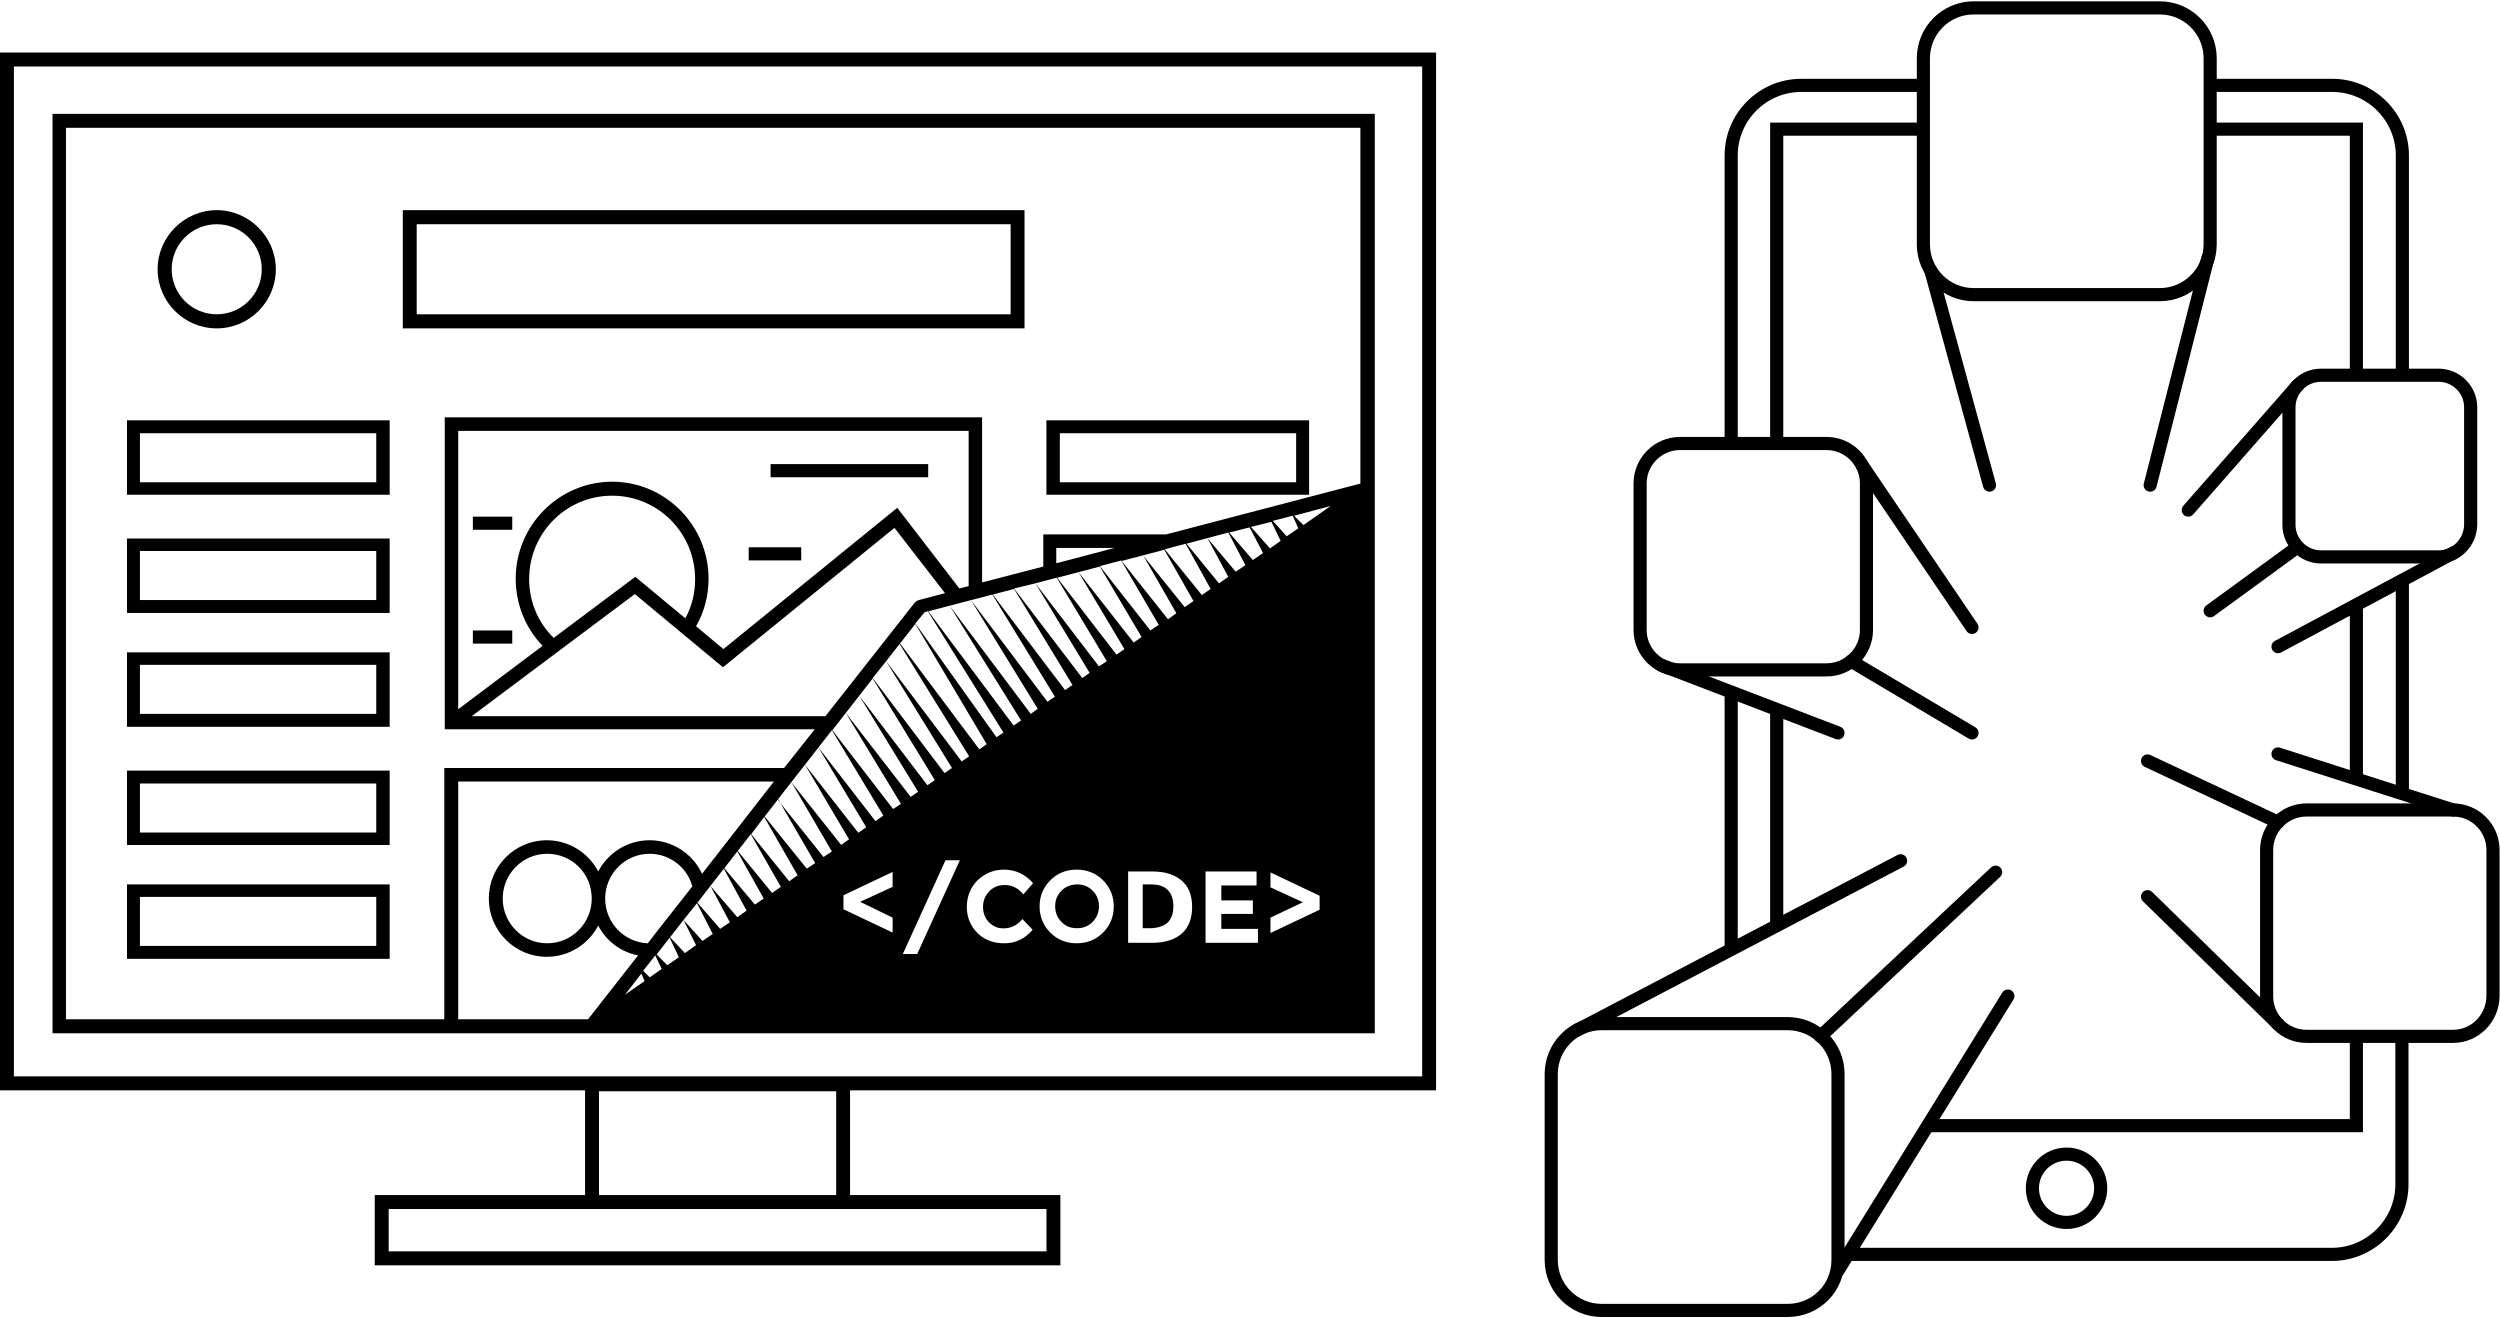 <?xml version="1.0" encoding="UTF-8"?>
<svg width="571px" height="301px" viewBox="0 0 571 301" version="1.1" xmlns="http://www.w3.org/2000/svg" xmlns:xlink="http://www.w3.org/1999/xlink">
    <!-- Generator: Sketch 51.3 (57544) - http://www.bohemiancoding.com/sketch -->
    <title>develop-services</title>
    <desc>Created with Sketch.</desc>
    <defs></defs>
    <g id="v2" stroke="none" stroke-width="1" fill="none" fill-rule="evenodd">
        <g id="Desktop-HD" transform="translate(-782, -1762)">
            <g id="Te-ayudamos" transform="translate(0, 1543)">
                <g id="develop-services" transform="translate(782, 220)">
                    <g id="web" transform="translate(0, 11)" fill="#000000" fill-rule="nonzero">
                        <path d="M12,224 L129.962,224 L135.892,224 L314,224 L314,101.003 L314,96.743 L314,14 L12,14 L12,224 Z M177.719,170.542 L186.19,185.131 L184.284,186.409 L174.648,174.482 L177.719,170.542 Z M216.898,126.348 L233.205,152.545 L231.511,153.716 L212.027,127.626 L216.898,126.348 Z M225.899,198.655 C226.852,199.614 227.911,200.04 229.182,200.04 C230.982,200.04 232.358,199.294 233.523,197.91 L235.853,200.359 C234.053,202.489 231.829,203.447 229.393,203.447 C226.958,203.447 224.84,202.702 223.252,201.104 C221.663,199.507 220.816,197.484 220.816,195.141 C220.816,192.798 221.663,190.668 223.252,189.071 C224.946,187.474 226.958,186.622 229.288,186.622 C231.935,186.622 234.158,187.687 235.959,189.71 L233.735,192.266 C232.57,190.881 231.194,190.136 229.499,190.136 C228.123,190.136 226.958,190.562 226.005,191.52 C225.052,192.479 224.522,193.65 224.522,195.141 C224.522,196.632 225.052,197.803 225.899,198.655 Z M203.874,197.59 L203.874,200.998 L192.649,195.673 L192.649,192.479 L203.874,187.154 L203.874,190.562 L196.461,193.97 L203.874,197.59 Z M274.503,123.899 L266.032,113.462 L270.797,112.185 L276.515,122.514 L274.503,123.899 Z M272.597,125.283 L270.585,126.667 L261.161,114.953 L268.679,128.052 L266.773,129.436 L256.184,116.125 L265.926,113.569 L272.597,125.283 Z M264.655,130.714 L262.749,131.992 L251.207,117.296 L256.078,116.018 L264.655,130.714 Z M152.411,208.452 L149.975,206.003 L152.94,202.169 L155.058,206.642 L152.411,208.452 Z M151.14,209.304 L148.387,211.221 L146.905,209.73 L149.658,206.216 L151.14,209.304 Z M156.435,205.684 L153.046,202.063 L155.376,199.081 L156.117,198.123 L158.976,203.873 L156.435,205.684 Z M146.481,210.369 L147.222,212.073 L142.775,215.161 L146.481,210.369 Z M215.945,184.492 L219.228,184.492 L209.486,205.897 L206.203,205.897 L215.945,184.492 Z M239.877,189.071 C241.465,187.474 243.477,186.622 245.912,186.622 C248.348,186.622 250.36,187.474 251.948,189.071 C253.536,190.668 254.384,192.692 254.384,195.034 C254.384,197.377 253.536,199.401 251.948,200.998 C250.36,202.595 248.348,203.447 245.912,203.447 C243.477,203.447 241.465,202.595 239.877,200.998 C238.288,199.401 237.441,197.377 237.441,195.034 C237.441,192.692 238.288,190.668 239.877,189.071 Z M257.56,187.048 L263.278,187.048 C266.137,187.048 268.361,187.793 269.95,189.177 C271.538,190.562 272.279,192.585 272.279,195.141 C272.279,197.697 271.538,199.72 270.055,201.104 C268.573,202.489 266.243,203.341 263.173,203.341 L257.666,203.341 L257.666,187.048 L257.56,187.048 Z M275.35,187.048 L286.998,187.048 L286.998,190.242 L278.95,190.242 L278.95,193.65 L286.151,193.65 L286.151,196.738 L278.95,196.738 L278.95,200.146 L287.316,200.146 L287.316,203.341 L275.35,203.341 L275.35,187.048 Z M290.175,197.59 L297.587,194.076 L290.175,190.668 L290.175,187.261 L301.399,192.585 L301.399,195.78 L290.175,201.104 L290.175,197.59 Z M293.881,110.481 L290.704,106.967 L295.257,105.795 L296.528,108.67 L293.881,110.481 Z M292.504,111.546 L290.069,113.249 L285.727,108.351 L290.386,107.18 L292.504,111.546 Z M288.48,114.314 L286.151,115.912 L280.75,109.629 L285.41,108.457 L288.48,114.314 Z M284.457,117.083 L282.233,118.574 L275.773,110.907 L280.539,109.629 L284.457,117.083 Z M280.539,119.745 L278.421,121.236 L271.008,112.185 L275.773,110.907 L280.539,119.745 Z M251.207,117.403 L260.737,133.483 L258.937,134.761 L246.336,118.681 L251.207,117.403 Z M160.459,202.915 L156.117,198.123 L159.188,194.289 L162.788,201.317 L160.459,202.915 Z M295.575,105.795 L303.94,103.559 L297.693,107.925 L295.575,105.795 Z M246.336,118.681 L256.819,136.252 L255.019,137.529 L241.465,119.958 L246.336,118.681 Z M235.429,151.054 L216.898,126.348 L221.769,125.07 L237.018,149.882 L235.429,151.054 Z M211.18,127.839 L211.921,127.626 L229.182,155.313 L227.593,156.378 L209.062,130.395 L211.18,127.839 Z M209.062,130.501 L225.37,157.976 L223.675,159.147 L205.568,134.974 L209.062,130.501 Z M205.462,135.08 L221.346,160.744 L219.651,161.916 L202.391,139.02 L205.462,135.08 Z M202.391,139.02 L217.428,163.407 L215.734,164.578 L199.32,142.854 L202.391,139.02 Z M199.32,142.96 L213.51,166.175 L211.816,167.347 L196.25,146.901 L199.32,142.96 Z M196.25,146.901 L209.698,168.838 L208.004,170.009 L193.179,150.841 L196.25,146.901 Z M193.179,150.841 L205.78,171.606 L203.98,172.778 L190.108,154.781 L193.179,150.841 Z M190.002,154.781 L201.756,174.269 L199.956,175.547 L186.931,158.721 L190.002,154.781 Z M174.542,174.588 L182.166,187.9 L180.26,189.284 L171.577,178.528 L174.542,174.588 Z M171.471,178.528 L178.354,190.562 L176.342,191.946 L168.506,182.362 L171.471,178.528 Z M168.4,182.469 L174.436,193.224 L172.424,194.609 L165.435,186.302 L168.4,182.469 Z M165.33,186.409 L170.518,195.993 L168.4,197.484 L162.259,190.349 L165.33,186.409 Z M162.259,190.349 L166.706,198.655 L164.482,200.146 L159.294,194.183 L162.259,190.349 Z M150.505,200.146 L147.964,203.447 C142.563,203.234 138.222,198.762 138.222,193.224 C138.222,187.58 142.775,183.001 148.387,183.001 C152.94,183.001 156.964,186.089 158.129,190.455 L150.505,200.146 Z M241.253,116.657 L241.253,113.143 L254.595,113.143 L241.253,116.657 Z M240.088,120.278 L241.359,119.958 L252.795,139.02 L250.995,140.192 L236.488,121.236 L240.088,120.278 Z M236.488,121.236 L248.877,141.683 L247.183,142.854 L231.617,122.408 L236.488,121.236 Z M231.617,122.514 L244.959,144.451 L243.265,145.623 L226.746,123.792 L231.617,122.514 Z M226.64,123.792 L240.935,147.114 L239.241,148.285 L221.769,125.07 L223.04,124.751 L226.64,123.792 Z M221.24,121.875 L219.122,122.408 L204.933,103.985 L165.224,136.252 L158.976,131.033 C160.882,127.732 161.835,124.005 161.835,120.171 C161.835,108.031 151.987,98.021 139.81,98.021 C127.738,98.021 117.785,107.925 117.785,120.171 C117.785,125.922 120.008,131.459 123.926,135.506 L104.654,149.989 L104.654,86.414 L221.24,86.414 L221.24,121.875 Z M126.468,133.696 C122.867,130.182 120.856,125.389 120.856,120.278 C120.856,109.735 129.327,101.216 139.81,101.216 C150.293,101.216 158.764,109.735 158.764,120.278 C158.764,123.473 158.023,126.454 156.541,129.223 L145.104,119.745 L126.468,133.696 Z M144.999,123.686 L165.118,140.405 L204.297,108.564 L215.839,123.473 L209.804,125.07 C209.486,125.176 209.168,125.389 208.957,125.602 L188.52,151.586 L107.725,151.586 L144.999,123.686 Z M186.931,158.721 L197.838,176.931 L196.038,178.209 L183.86,162.661 L193.92,179.7 L192.12,180.978 L180.79,166.708 L190.002,182.469 L188.096,183.746 L177.613,170.648 L186.931,158.721 Z M160.353,187.58 C158.235,183.001 153.576,179.913 148.387,179.913 C143.304,179.913 138.857,182.788 136.633,187.048 C134.41,182.788 129.962,179.913 124.879,179.913 C117.573,179.913 111.643,185.876 111.643,193.224 C111.643,200.572 117.573,206.535 124.879,206.535 C129.962,206.535 134.41,203.66 136.633,199.401 C138.433,202.915 141.822,205.471 145.74,206.216 L134.304,220.805 L104.654,220.805 L104.654,166.495 L176.766,166.495 L160.353,187.58 Z M135.151,193.224 C135.151,198.868 130.597,203.447 124.985,203.447 C119.373,203.447 114.82,198.868 114.82,193.224 C114.82,187.58 119.373,183.001 124.985,183.001 C130.597,183.001 135.151,187.474 135.151,193.224 Z M15.177,17.195 L310.717,17.195 L310.717,98.447 L266.349,110.055 L238.288,110.055 L238.288,117.403 L224.311,121.023 L224.311,83.326 L101.583,83.326 L101.583,154.568 L186.084,154.568 L179.095,163.407 L101.478,163.407 L101.478,220.805 L15.071,220.805 L15.071,17.195 L15.177,17.195 Z" id="Shape"></path>
                        <path d="M234,36 L92,36 L92,63 L234,63 L234,36 Z M230.828,59.786 L95.172,59.786 L95.172,39.214 L230.828,39.214 L230.828,59.786 Z" id="Shape"></path>
                        <path d="M49.5,63 C57,63 63,56.893 63,49.5 C63,42.107 56.893,36 49.5,36 C42.107,36 36,42.107 36,49.5 C36,56.893 42,63 49.5,63 Z M49.5,39.214 C55.179,39.214 59.786,43.821 59.786,49.5 C59.786,55.179 55.179,59.786 49.5,59.786 C43.821,59.786 39.214,55.179 39.214,49.5 C39.214,43.821 43.821,39.214 49.5,39.214 Z" id="Shape"></path>
                        <path d="M29,101 L89,101 L89,84 L29,84 L29,101 Z M31.958,86.952 L85.937,86.952 L85.937,98.15 L31.958,98.15 L31.958,86.952 Z" id="Shape"></path>
                        <path d="M29,128 L89,128 L89,111 L29,111 L29,128 Z M31.958,113.85 L85.937,113.85 L85.937,125.048 L31.958,125.048 L31.958,113.85 Z" id="Shape"></path>
                        <path d="M29,154 L89,154 L89,137 L29,137 L29,154 Z M31.958,139.85 L85.937,139.85 L85.937,151.048 L31.958,151.048 L31.958,139.85 Z" id="Shape"></path>
                        <path d="M29,181 L89,181 L89,164 L29,164 L29,181 Z M31.958,166.952 L85.937,166.952 L85.937,178.15 L31.958,178.15 L31.958,166.952 Z" id="Shape"></path>
                        <path d="M29,207 L89,207 L89,190 L29,190 L29,207 Z M31.958,192.85 L85.937,192.85 L85.937,204.048 L31.958,204.048 L31.958,192.85 Z" id="Shape"></path>
                        <path d="M299,84 L239,84 L239,101 L299,101 L299,84 Z M296.042,98.15 L242.063,98.15 L242.063,86.952 L296.042,86.952 L296.042,98.15 Z" id="Shape"></path>
                        <rect id="Rectangle-path" x="171" y="113" width="12" height="3"></rect>
                        <rect id="Rectangle-path" x="176" y="94" width="36" height="3"></rect>
                        <rect id="Rectangle-path" x="108" y="106" width="9" height="3"></rect>
                        <rect id="Rectangle-path" x="108" y="132" width="9" height="3"></rect>
                        <path d="M246,200 C247.444,200 248.667,199.49 249.556,198.571 C250.444,197.653 251,196.429 251,195 C251,193.571 250.556,192.449 249.556,191.429 C248.556,190.408 247.333,190 246,190 C244.667,190 243.333,190.51 242.444,191.429 C241.444,192.449 241,193.571 241,195 C241,196.429 241.444,197.551 242.444,198.571 C243.444,199.592 244.556,200 246,200 Z" id="Shape"></path>
                        <path d="M266.718,198.71 C267.507,197.849 268,196.667 268,195.054 C268,193.441 267.606,192.151 266.718,191.29 C265.93,190.43 264.648,190 262.873,190 L261,190 L261,200 L263.169,200 C264.648,199.892 265.831,199.462 266.718,198.71 Z" id="Shape"></path>
                        <path d="M328,237.034 L328,0 L0,0 L0,237.034 L133.634,237.034 L133.634,260.95 L85.597,260.95 L85.597,277 L242.191,277 L242.191,260.95 L194.155,260.95 L194.155,237.034 L328,237.034 Z M239.017,264.139 L239.017,273.811 L88.772,273.811 L88.772,264.139 L133.634,264.139 L194.155,264.139 L239.017,264.139 Z M136.808,260.95 L136.808,237.246 L190.981,237.246 L190.981,260.95 L136.808,260.95 Z M3.174,3.189 L324.826,3.189 L324.826,233.845 L3.174,233.845 L3.174,3.189 Z" id="Shape"></path>
                    </g>
                    <g id="apps-moviles" transform="translate(354, 0)" stroke="#000000" stroke-width="3">
                        <g id="Group" transform="translate(41, 18)">
                            <path d="M0.4,197.9 L0.4,139" id="Shape"></path>
                            <path d="M24.8,267.5 L27.1,267.5 L137.6,267.5 C146.4,267.5 153.6,260.3 153.6,251.5 L153.6,217.7" id="Shape"></path>
                            <path d="M153.7,162.3 L153.7,113.5" id="Shape"></path>
                            <path d="M109.8,0.5 L137.7,0.5 C146.5,0.5 153.7,7.7 153.7,16.5 L153.7,66.8" id="Shape"></path>
                            <path d="M0.4,82.4 L0.4,16.5 C0.4,7.7 7.6,0.5 16.4,0.5 L44.3,0.5" id="Shape"></path>
                            <path d="M10.8,192.4 L10.8,143" id="Shape"></path>
                            <polyline id="Shape" points="10.8 82.4 10.8 10.5 44.3 10.5"></polyline>
                            <polyline id="Shape" points="109.8 10.5 143.2 10.5 143.2 66.7"></polyline>
                            <path d="M143.2,159 L143.2,119.1" id="Shape"></path>
                            <polyline id="Shape" points="143.2 217.6 143.2 238.1 45.3 238.1"></polyline>
                        </g>
                        <circle id="Oval" cx="118" cy="270.4" r="7.8"></circle>
                        <path d="M54.3,298.3 L11.8,298.3 C5.5,298.3 0.3,293.2 0.3,286.8 L0.3,244.3 C0.3,238 5.4,232.8 11.8,232.8 L54.3,232.8 C60.6,232.8 65.8,237.9 65.8,244.3 L65.8,286.8 C65.8,293.2 60.7,298.3 54.3,298.3 Z" id="Shape"></path>
                        <path d="M63.2,152 L29.7,152 C24.7,152 20.6,147.9 20.6,142.9 L20.6,109.4 C20.6,104.4 24.7,100.3 29.7,100.3 L63.2,100.3 C68.2,100.3 72.3,104.4 72.3,109.4 L72.3,142.9 C72.3,147.9 68.2,152 63.2,152 Z" id="Shape"></path>
                        <path d="M203,126.2 L176.1,126.2 C172.1,126.2 168.8,122.9 168.8,118.9 L168.8,92 C168.8,88 172.1,84.7 176.1,84.7 L203,84.7 C207,84.7 210.3,88 210.3,92 L210.3,118.9 C210.2,122.9 207,126.2 203,126.2 Z" id="Shape"></path>
                        <path d="M206.3,235.7 L172.8,235.7 C167.8,235.7 163.7,231.6 163.7,226.6 L163.7,193.1 C163.7,188.1 167.8,184 172.8,184 L206.3,184 C211.3,184 215.4,188.1 215.4,193.1 L215.4,226.6 C215.3,231.6 211.3,235.7 206.3,235.7 Z" id="Shape"></path>
                        <path d="M65.8,289.2 L104.6,226.5" id="Shape" stroke-linecap="round" stroke-linejoin="round"></path>
                        <path d="M6.2,234.3 L80.1,195.6" id="Shape" stroke-linecap="round" stroke-linejoin="round"></path>
                        <path d="M61.8,235.7 L101.8,198.2" id="Shape" stroke-linecap="round" stroke-linejoin="round"></path>
                        <path d="M166.3,232.9 L136.5,203.8" id="Shape" stroke-linecap="round" stroke-linejoin="round"></path>
                        <path d="M166.3,186.8 L136.5,172.8" id="Shape" stroke-linecap="round" stroke-linejoin="round"></path>
                        <path d="M206.3,184 L166.3,171.2" id="Shape" stroke-linecap="round" stroke-linejoin="round"></path>
                        <path d="M68.8,150 L96.4,166.4" id="Shape" stroke-linecap="round" stroke-linejoin="round"></path>
                        <path d="M71.4,105.4 L96.4,142.3" id="Shape" stroke-linecap="round" stroke-linejoin="round"></path>
                        <path d="M25.6,151 L65.8,166.4" id="Shape" stroke-linecap="round" stroke-linejoin="round"></path>
                        <path d="M170.8,123.9 L150.8,138.5" id="Shape" stroke-linecap="round" stroke-linejoin="round"></path>
                        <path d="M206.3,125.3 L166.3,146.7" id="Shape" stroke-linecap="round" stroke-linejoin="round"></path>
                        <path d="M170.8,87 L145.8,115.5" id="Shape" stroke-linecap="round" stroke-linejoin="round"></path>
                        <g id="Group" transform="translate(85, 0)">
                            <path d="M54.3,66.3 L11.8,66.3 C5.5,66.3 0.3,61.2 0.3,54.8 L0.3,12.3 C0.3,6 5.4,0.8 11.8,0.8 L54.3,0.8 C60.6,0.8 65.8,5.9 65.8,12.3 L65.8,54.8 C65.8,61.2 60.6,66.3 54.3,66.3 Z" id="Shape"></path>
                            <path d="M65.3,57.9 L52.1,109.8" id="Shape" stroke-linecap="round" stroke-linejoin="round"></path>
                            <path d="M2,60.8 L15.4,109.8" id="Shape" stroke-linecap="round" stroke-linejoin="round"></path>
                        </g>
                    </g>
                </g>
            </g>
        </g>
    </g>
</svg>